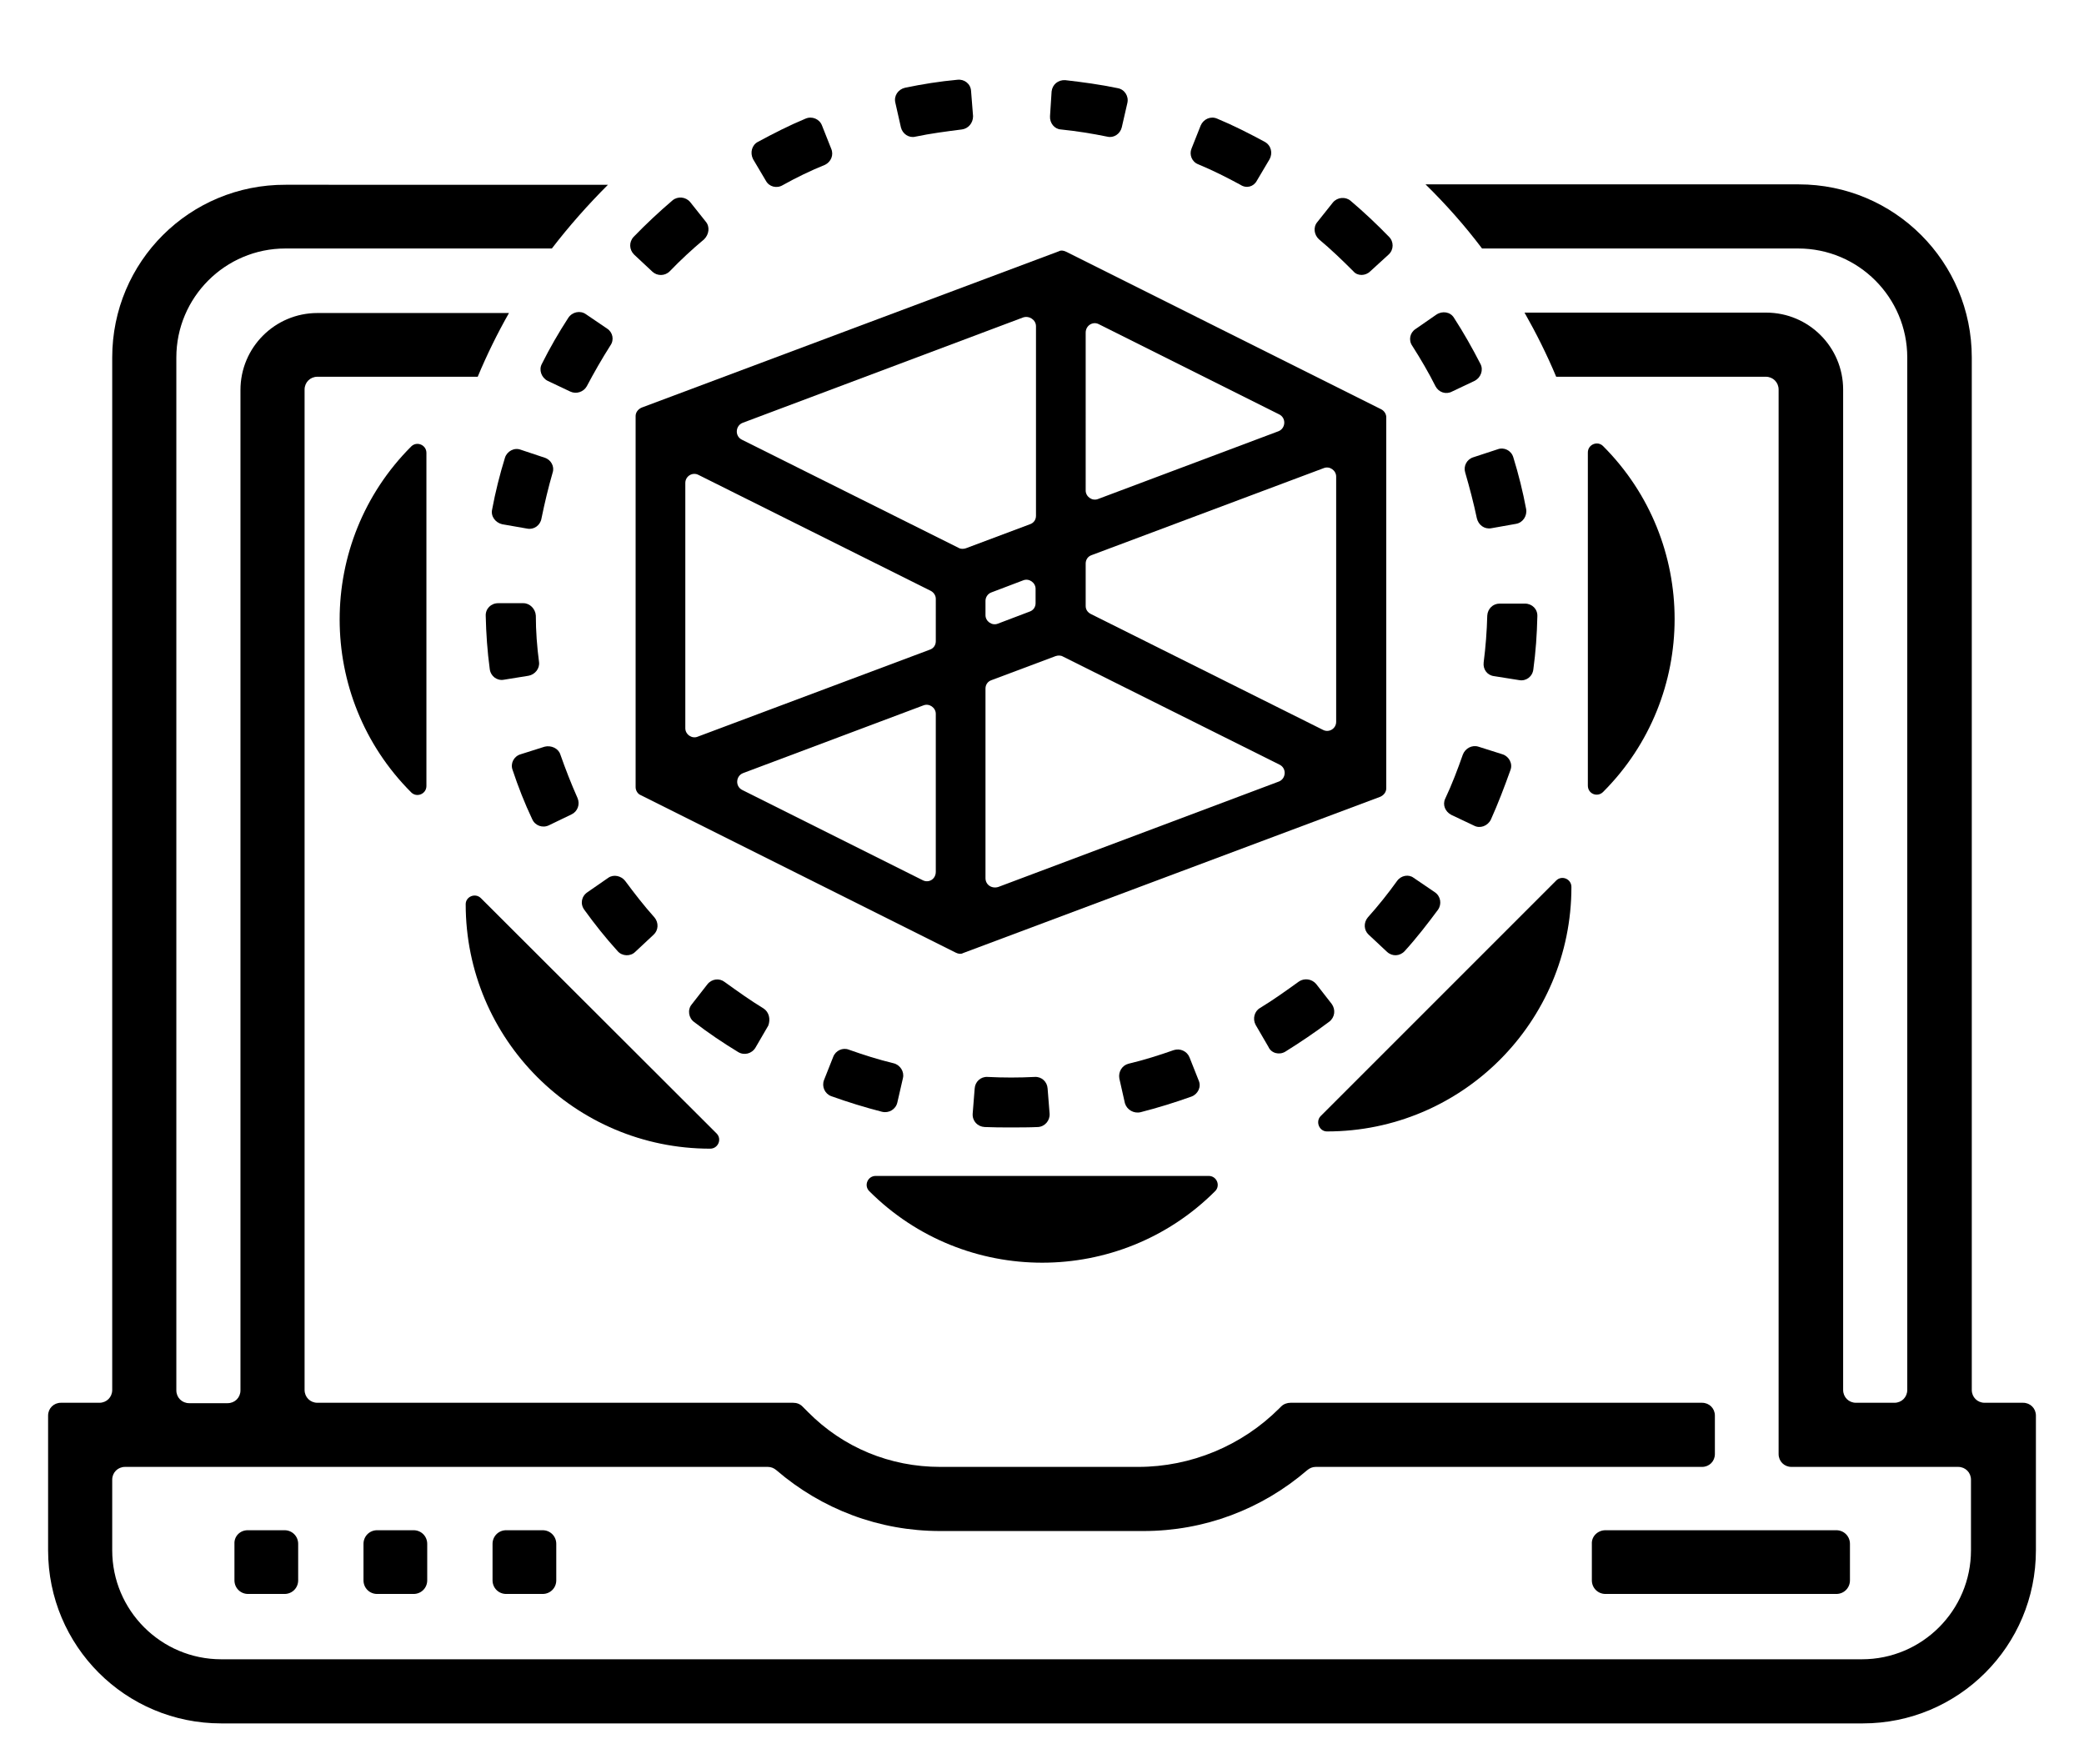 <?xml version="1.0" encoding="utf-8"?>
<!-- Generator: Adobe Illustrator 23.0.6, SVG Export Plug-In . SVG Version: 6.00 Build 0)  -->
<svg version="1.1" id="modeling" xmlns="http://www.w3.org/2000/svg" xmlns:xlink="http://www.w3.org/1999/xlink" x="0px" y="0px"
	 viewBox="0 0 520 440.1" style="enable-background:new 0 0 520 440.1;" xml:space="preserve">
<g id="lights">
	<path id="leftLight_2_" d="M61.8,381.8H71c1.9,0,3.4,1.5,3.4,3.4v9.1c0,1.9-1.5,3.4-3.4,3.4h-9.1c-1.9,0-3.4-1.5-3.4-3.4v-9.1
		C58.4,383.3,59.9,381.8,61.8,381.8z"/>
	<path id="leftLight_1_" d="M94.1,381.8h9.1c1.9,0,3.4,1.5,3.4,3.4v9.1c0,1.9-1.5,3.4-3.4,3.4h-9.1c-1.9,0-3.4-1.5-3.4-3.4v-9.1
		C90.7,383.3,92.2,381.8,94.1,381.8z"/>
	<path id="leftLight" d="M126.3,381.8h9.1c1.9,0,3.4,1.5,3.4,3.4v9.1c0,1.9-1.5,3.4-3.4,3.4h-9.1c-1.9,0-3.4-1.5-3.4-3.4v-9.1
		C122.9,383.3,124.4,381.8,126.3,381.8z"/>
	<path id="rightLight" d="M400.6,381.8h57.6c1.9,0,3.4,1.5,3.4,3.4v9.1c0,1.9-1.5,3.4-3.4,3.4h-57.6c-1.9,0-3.4-1.5-3.4-3.4v-9.1
		C397.1,383.3,398.7,381.8,400.6,381.8z"/>
</g>
<g id="dots">
	<path d="M176.1,55.3l-3.9-4.9c-1.1-1.3-3.1-1.5-4.4-0.4c-3.4,2.9-6.6,5.9-9.7,9.1c-1.2,1.3-1.1,3.2,0.1,4.4l4.6,4.3
		c1.2,1.1,3.1,1.1,4.3-0.1c2.7-2.8,5.6-5.5,8.6-8C176.9,58.5,177.2,56.6,176.1,55.3z"/>
	<path d="M207.4,37.1l-2.3-5.8c-0.6-1.6-2.5-2.4-4.1-1.7c-4.1,1.7-8,3.7-11.9,5.8c-1.5,0.8-2,2.7-1.2,4.3l3.2,5.4
		c0.8,1.5,2.7,2,4.2,1.1c3.4-1.9,6.9-3.6,10.6-5.1C207.3,40.4,208.1,38.7,207.4,37.1z"/>
	<path d="M151.5,82l-5.3-3.6c-1.4-1-3.4-0.6-4.4,0.9c-2.4,3.7-4.6,7.5-6.6,11.5c-0.8,1.5-0.1,3.4,1.4,4.2l5.7,2.7
		c1.5,0.7,3.3,0.1,4.1-1.3c1.8-3.4,3.8-6.9,5.9-10.2C153.3,84.8,152.9,82.9,151.5,82z"/>
	<path d="M130.6,150.5h-6.3c-1.8,0-3.2,1.4-3.1,3.2c0.1,4.4,0.4,8.8,1,13.2c0.2,1.8,1.8,3,3.5,2.7l6.2-1c1.6-0.3,2.8-1.8,2.6-3.4
		c-0.5-3.8-0.8-7.7-0.8-11.6C133.6,151.9,132.2,150.5,130.6,150.5z"/>
	<path d="M242.8,29l-0.5-6.3c-0.1-1.8-1.7-3-3.4-2.8c-4.4,0.4-8.8,1.1-13.1,2c-1.7,0.4-2.8,2-2.4,3.7l1.4,6.2c0.4,1.6,2,2.7,3.6,2.3
		c3.8-0.8,7.7-1.3,11.6-1.8C241.6,32.1,242.8,30.7,242.8,29z"/>
	<path d="M223,265.3c-3.8-0.9-7.5-2.1-11.2-3.4c-1.5-0.6-3.3,0.2-3.9,1.8l-2.3,5.8c-0.6,1.6,0.2,3.4,1.8,4c4.2,1.5,8.4,2.8,12.7,3.9
		c1.7,0.4,3.4-0.6,3.8-2.3l1.4-6.1C225.7,267.4,224.6,265.7,223,265.3z"/>
	<path d="M261.9,277.9l-0.5-6.3c-0.1-1.7-1.5-3-3.2-2.9c-3.9,0.2-7.9,0.2-11.8,0c-1.7-0.1-3.1,1.2-3.2,2.9l-0.5,6.3
		c-0.1,1.8,1.2,3.2,3,3.3c2.2,0.1,4.3,0.1,6.5,0.1c2.3,0,4.6,0,6.8-0.1C260.7,281.1,262,279.6,261.9,277.9z"/>
	<path d="M190.5,251.6c-3.3-2-6.5-4.3-9.7-6.6c-1.3-1-3.2-0.8-4.3,0.6l-3.9,5c-1.1,1.3-0.8,3.4,0.6,4.4c3.5,2.7,7.2,5.2,11,7.5
		c1.5,0.9,3.4,0.4,4.3-1.1l3.2-5.5C192.3,254.3,191.9,252.5,190.5,251.6z"/>
	<path d="M145.8,227c2.6,3.6,5.3,7,8.3,10.3c1.1,1.3,3.2,1.4,4.4,0.2l4.6-4.3c1.2-1.1,1.3-3,0.2-4.3c-2.6-2.9-5-6-7.3-9.1
		c-1-1.3-2.9-1.7-4.2-0.8l-5.2,3.6C145.1,223.6,144.7,225.5,145.8,227z"/>
	<path d="M135.9,186.3l-6,1.9c-1.7,0.5-2.6,2.3-2,3.9c1.4,4.2,3,8.3,4.9,12.3c0.7,1.6,2.6,2.3,4.2,1.5l5.6-2.7
		c1.5-0.7,2.2-2.5,1.5-4.1c-1.6-3.6-3-7.2-4.3-10.9C139.3,186.7,137.5,185.9,135.9,186.3z"/>
	<path d="M341.9,67.7l4.6-4.2c1.3-1.2,1.3-3.2,0.1-4.4c-3.1-3.2-6.3-6.2-9.6-9c-1.3-1.1-3.3-0.9-4.4,0.4l-3.9,4.9
		c-1.1,1.3-0.8,3.2,0.4,4.3c3,2.5,5.8,5.2,8.6,8C338.7,68.9,340.7,68.9,341.9,67.7z"/>
	<path d="M313.6,45.1l3.2-5.4c0.8-1.5,0.4-3.4-1.2-4.3c-3.9-2.1-7.8-4.1-11.9-5.8c-1.6-0.7-3.4,0.1-4.1,1.7l-2.3,5.8
		c-0.6,1.5,0.1,3.3,1.7,3.9c3.6,1.5,7,3.2,10.5,5.1C311,47.1,312.8,46.6,313.6,45.1z"/>
	<path d="M362.3,97.7L368,95c1.5-0.8,2.2-2.7,1.4-4.2c-2-3.9-4.2-7.8-6.6-11.5c-0.9-1.5-2.9-1.8-4.4-0.8l-5.2,3.6
		c-1.4,0.9-1.8,2.8-0.8,4.2c2.1,3.3,4.1,6.7,5.8,10.1C359,97.9,360.8,98.5,362.3,97.7z"/>
	<path d="M372.8,168.7l6.3,1c1.7,0.3,3.3-0.9,3.5-2.7c0.6-4.4,0.9-8.7,1-13.2c0.1-1.8-1.3-3.2-3.1-3.2h-6.3c-1.7,0-3,1.3-3.1,3
		c-0.1,3.9-0.4,7.8-0.9,11.7C370,167,371.1,168.5,372.8,168.7z"/>
	<path d="M279.9,31.8l1.4-6.1c0.4-1.7-0.7-3.4-2.4-3.7c-4.3-0.9-8.7-1.5-13.1-2c-1.8-0.1-3.2,1.1-3.4,2.8L262,29
		c-0.1,1.7,1.1,3.2,2.7,3.3c3.9,0.4,7.7,1,11.6,1.8C277.9,34.5,279.5,33.4,279.9,31.8z"/>
	<path d="M284.6,277.5c4.3-1.1,8.5-2.4,12.7-3.9c1.6-0.6,2.5-2.4,1.8-4l-2.3-5.8c-0.6-1.5-2.3-2.3-3.9-1.8
		c-3.7,1.3-7.5,2.5-11.3,3.4c-1.6,0.4-2.6,2-2.3,3.7l1.4,6.2C281.2,276.9,282.9,277.9,284.6,277.5z"/>
	<path d="M320.7,262.4c3.7-2.3,7.4-4.8,11-7.5c1.4-1.1,1.6-3,0.6-4.4l-3.9-5c-1.1-1.3-3-1.5-4.3-0.6c-3.2,2.3-6.4,4.6-9.7,6.6
		c-1.4,0.8-1.9,2.7-1.1,4.2l3.2,5.5C317.2,262.8,319.2,263.3,320.7,262.4z"/>
	<path d="M348.6,219.8c-2.3,3.2-4.7,6.2-7.3,9.1c-1.1,1.3-1,3.2,0.2,4.3l4.6,4.3c1.3,1.2,3.2,1.1,4.4-0.2c3-3.3,5.7-6.8,8.3-10.3
		c1-1.4,0.7-3.4-0.8-4.4l-5.3-3.6C351.5,218.1,349.6,218.4,348.6,219.8z"/>
	<path d="M362.1,203.3l5.7,2.7c1.5,0.8,3.4,0.1,4.2-1.5c1.8-4,3.4-8.2,4.9-12.4c0.6-1.6-0.4-3.4-2-3.9l-6-1.9
		c-1.6-0.5-3.3,0.4-3.9,2c-1.3,3.7-2.7,7.4-4.4,11C359.9,200.8,360.6,202.5,362.1,203.3z"/>
	<path d="M135.9,114.2l-6-2c-1.6-0.6-3.4,0.4-3.9,2c-1.3,4.2-2.4,8.6-3.2,12.9c-0.4,1.7,0.8,3.3,2.5,3.7l6.3,1.1
		c1.6,0.3,3.2-0.8,3.5-2.5c0.8-3.9,1.7-7.7,2.8-11.5C138.4,116.4,137.5,114.7,135.9,114.2z"/>
	<path d="M372.1,131.8l6.2-1.1c1.7-0.3,2.8-2,2.5-3.7c-0.8-4.3-1.9-8.7-3.2-12.9c-0.5-1.7-2.3-2.6-3.9-2l-6.1,2
		c-1.6,0.5-2.5,2.2-2,3.8c1.1,3.8,2.1,7.6,2.9,11.4C368.9,131,370.4,132.1,372.1,131.8z"/>
</g>
<path id="cube" d="M344.6,102.1L266,62.8c-0.6-0.3-1.3-0.4-1.8-0.1l-104.1,39c-0.9,0.4-1.5,1.2-1.5,2.1v46.4v46.2
	c0,0.8,0.5,1.7,1.3,2l78.6,39.3c0.6,0.3,1.3,0.4,1.8,0.1l104.1-39c0.9-0.4,1.5-1.2,1.5-2.1v-46.4v-46.2
	C345.9,103.3,345.4,102.5,344.6,102.1z M274.2,80.9l45,22.5c1.8,0.9,1.6,3.5-0.2,4.2l-45,16.9c-1.5,0.6-3.1-0.6-3.1-2.1V83
	C270.9,81.2,272.7,80.1,274.2,80.9z M247.4,147.8l7.9-3c1.5-0.6,3.1,0.6,3.1,2.1v3.6c0,1-0.6,1.8-1.5,2.1l-7.9,3
	c-1.5,0.6-3.1-0.6-3.1-2.1v-3.6C245.9,149,246.5,148.1,247.4,147.8z M258.5,81.4v47.3c0,1-0.6,1.8-1.5,2.1l-16,6
	c-0.6,0.2-1.3,0.2-1.8-0.1l-54.1-27c-1.8-0.9-1.6-3.5,0.2-4.2l70-26.3C256.8,78.7,258.5,79.8,258.5,81.4z M230.2,219.6l-45-22.5
	c-1.8-0.9-1.6-3.5,0.2-4.2l45-16.9c1.5-0.6,3.1,0.6,3.1,2.1v39.4C233.5,219.4,231.7,220.4,230.2,219.6z M171,181.7v-61.2
	c0-1.7,1.8-2.8,3.3-2l57.9,28.9c0.8,0.4,1.3,1.2,1.3,2V160c0,1-0.6,1.8-1.5,2.1l-57.9,21.7C172.7,184.4,171,183.3,171,181.7z
	 M245.9,219.1v-47.3c0-1,0.6-1.8,1.5-2.1l16-6c0.6-0.2,1.3-0.2,1.8,0.1l54.1,27c1.8,0.9,1.6,3.5-0.2,4.2l-70,26.3
	C247.5,221.8,245.9,220.8,245.9,219.1z M270.9,151.2v-10.6c0-1,0.6-1.8,1.5-2.1l57.9-21.7c1.5-0.6,3.1,0.6,3.1,2.1v61.2
	c0,1.7-1.8,2.8-3.3,2l-57.9-28.9C271.4,152.8,270.9,152.1,270.9,151.2z"/>
<path d="M-16.8,152.6"/>
<path d="M504.8,350h-9.6c-1.8,0-3.2-1.4-3.2-3.2V89.2c0-23.9-19.3-43.2-43.2-43.2h-93.1c5.1,5,9.8,10.3,14.1,16h78.9
	c15,0,27.2,12.2,27.2,27.2v257.6c0,1.8-1.4,3.2-3.2,3.2h-9.6c-1.8,0-3.2-1.4-3.2-3.2V97.2c0-10.6-8.6-19.2-19.2-19.2h-60.3
	c2.9,5.1,5.6,10.5,7.9,16h52.3c1.8,0,3.2,1.4,3.2,3.2v265.6c0,1.8,1.4,3.2,3.2,3.2h41.6c1.8,0,3.2,1.4,3.2,3.2v17.6
	c0,15-12.2,27.2-27.2,27.2H55.2c-15,0-27.2-12.2-27.2-27.2v-17.6c0-1.8,1.4-3.2,3.2-3.2h160.4c0.8,0,1.5,0.3,2.1,0.8
	c11.4,9.8,25.7,15.2,40.9,15.2h50.7c15.2,0,29.5-5.4,40.9-15.2c0.6-0.5,1.3-0.8,2.1-0.8h96.4c1.8,0,3.2-1.4,3.2-3.2v-9.6
	c0-1.8-1.4-3.2-3.2-3.2H322c-0.8,0-1.7,0.3-2.3,0.9l-0.5,0.5c-9.3,9.3-22,14.6-35.2,14.6h-49.4c-12.5,0-24.2-4.8-33-13.7l-1.4-1.4
	c-0.6-0.6-1.4-0.9-2.3-0.9H79.2c-1.8,0-3.2-1.4-3.2-3.2V97.2c0-1.8,1.4-3.2,3.2-3.2h40c2.3-5.5,4.9-10.8,7.8-15.9H79.2
	C68.6,78.1,60,86.7,60,97.3v249.6c0,1.8-1.4,3.2-3.2,3.2h-9.6c-1.8,0-3.2-1.4-3.2-3.2V89.2C44,74.2,56.2,62,71.2,62h66.5
	c4.3-5.6,9-10.9,14-15.9H71.3C47.3,46,28,65.3,28,89.2v257.6c0,1.8-1.4,3.2-3.2,3.2h-9.6c-1.8,0-3.2,1.4-3.2,3.2v33.6
	c0,23.9,19.3,43.2,43.2,43.2h409.6c23.9,0,43.2-19.3,43.2-43.2v-33.6C508,351.4,506.6,350,504.8,350z"/>
<path d="M102.6,111.4L102.6,111.4c-23.8,23.8-23.8,62.5,0,86.3l0,0c1.4,1.4,3.8,0.4,3.8-1.6v-83.1C106.4,111,104,110,102.6,111.4z"
	/>
<path d="M400,197.6L400,197.6c23.8-23.8,23.8-62.5,0-86.3l0,0c-1.4-1.4-3.8-0.4-3.8,1.6v83.1C396.2,198.1,398.6,199,400,197.6z"/>
<path d="M216.9,297.2L216.9,297.2c23.8,23.8,62.5,23.8,86.3,0l0,0c1.4-1.4,0.4-3.8-1.6-3.8h-83.1
	C216.5,293.4,215.5,295.8,216.9,297.2z"/>
<path d="M116.2,225.6L116.2,225.6c0,33.7,27.3,61,61,61h0c2,0,3-2.4,1.6-3.8L120,224.1C118.6,222.7,116.2,223.7,116.2,225.6z"/>
<path d="M331.1,282.3L331.1,282.3c33.7,0,61-27.3,61-61v0c0-2-2.4-3-3.8-1.6l-58.8,58.8C328.2,279.9,329.2,282.3,331.1,282.3z"/>
</svg>
